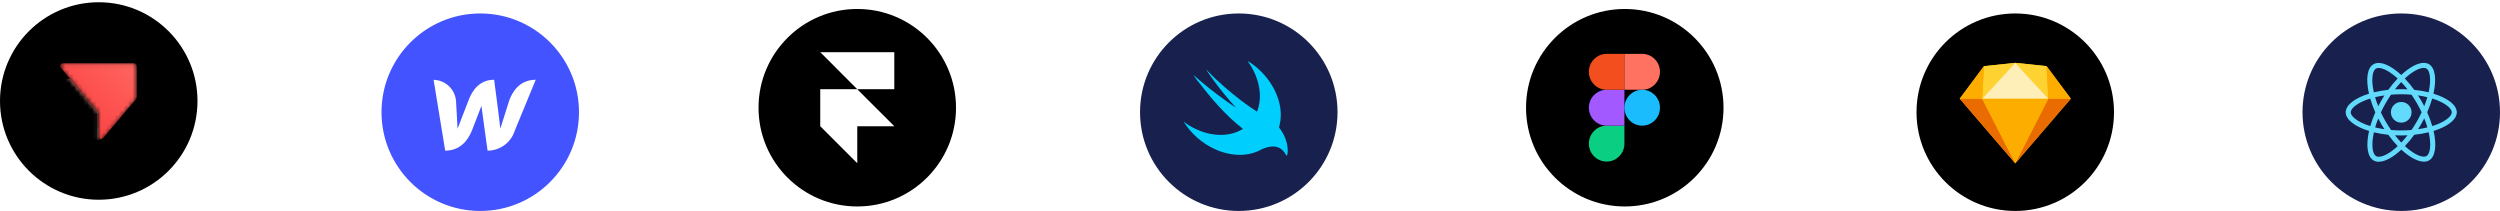 <svg width="557" height="47" viewBox="0 0 557 47" fill="none" xmlns="http://www.w3.org/2000/svg">
<path fill-rule="evenodd" clip-rule="evenodd" d="M22 44.5C34.15 44.5 44 34.65 44 22.5C44 10.35 34.15 0.5 22 0.5C9.85 0.5 0 10.35 0 22.5C0 34.65 9.85 44.5 22 44.5Z" fill="black"/>
<mask id="mask0_48_214" style="mask-type:alpha" maskUnits="userSpaceOnUse" x="13" y="14" width="18" height="18">
<path d="M14.023 14.072C13.84 14.072 13.672 14.149 13.559 14.276C13.456 14.383 13.392 14.529 13.388 14.687V14.729C13.39 14.805 13.405 14.875 13.431 14.94C13.432 14.946 13.434 14.95 13.437 14.956C13.457 15.005 13.483 15.05 13.516 15.093C13.527 15.109 13.54 15.124 13.554 15.137C13.556 15.141 13.559 15.144 13.563 15.147L15.588 17.552L16.32 18.42L18.509 21.018L19.24 21.885L21.2 24.212L21.93 25.079V31.158C21.97 31.158 22.009 31.157 22.048 31.153C22.432 31.126 22.778 30.962 23.039 30.71C23.04 30.71 23.04 30.71 23.04 30.709L23.255 30.453L28.513 24.212L30.313 22.075C30.322 22.066 30.33 22.056 30.338 22.046C30.377 21.998 30.407 21.944 30.43 21.885C30.459 21.814 30.473 21.737 30.473 21.655V14.708C30.473 14.54 30.408 14.386 30.301 14.275C30.186 14.149 30.021 14.072 29.837 14.072H14.023Z" fill="white"/>
</mask>
<g mask="url(#mask0_48_214)">
<path fill-rule="evenodd" clip-rule="evenodd" d="M14.023 14.072C13.84 14.072 13.672 14.149 13.559 14.276C13.456 14.383 13.392 14.529 13.388 14.687V14.729C13.39 14.805 13.405 14.875 13.431 14.94C13.432 14.946 13.434 14.95 13.437 14.956C13.457 15.005 13.483 15.05 13.516 15.093C13.527 15.109 13.54 15.124 13.554 15.137C13.556 15.141 13.559 15.144 13.563 15.147L15.588 17.552L16.32 18.42L18.509 21.018L19.24 21.885L21.2 24.212L21.93 25.079V31.158C21.97 31.158 22.009 31.157 22.048 31.153C22.432 31.126 22.778 30.962 23.039 30.71C23.04 30.71 23.04 30.71 23.04 30.709L23.255 30.453L28.513 24.212L30.313 22.075C30.322 22.066 30.33 22.056 30.338 22.046C30.377 21.998 30.407 21.944 30.43 21.885C30.459 21.814 30.473 21.737 30.473 21.655V14.708C30.473 14.54 30.408 14.386 30.301 14.275C30.186 14.149 30.021 14.072 29.837 14.072H14.023Z" fill="url(#paint0_linear_48_214)"/>
<path fill-rule="evenodd" clip-rule="evenodd" d="M21.93 28.559V31.158C21.5 31.158 21.109 30.987 20.822 30.71C20.821 30.71 20.821 30.71 20.821 30.709L20.606 30.453L15.348 24.212L13.558 22.088C13.554 22.085 13.55 22.081 13.548 22.076L13.52 22.043C13.517 22.041 13.516 22.039 13.514 22.036C13.48 21.99 13.45 21.94 13.431 21.885C13.404 21.82 13.39 21.75 13.387 21.677V21.633C13.387 21.62 13.389 21.606 13.391 21.592C13.403 21.449 13.465 21.321 13.558 21.221C13.673 21.097 13.84 21.018 14.023 21.018H15.576L16.306 21.885L18.266 24.212L21.48 28.027L21.929 28.56L21.93 28.559Z" fill="#FCD1CA"/>
<path fill-rule="evenodd" clip-rule="evenodd" d="M21.93 25.079V28.558L21.929 28.559L21.481 28.027L18.267 24.212L16.306 21.886L15.576 21.018L13.546 18.611C13.538 18.602 13.53 18.591 13.521 18.58C13.484 18.532 13.453 18.479 13.43 18.42C13.405 18.355 13.39 18.285 13.387 18.21V18.167C13.392 18.008 13.456 17.865 13.558 17.756C13.673 17.63 13.839 17.552 14.023 17.552H15.588L16.32 18.42L18.509 21.018L19.239 21.886L21.2 24.212L21.93 25.079Z" fill="#FF9D8D"/>
</g>
<mask id="mask1_48_214" style="mask-type:alpha" maskUnits="userSpaceOnUse" x="9" y="10" width="26" height="25">
<path d="M9.625 34.92H34.236V10.31H9.625V34.92Z" fill="white"/>
</mask>
<g mask="url(#mask1_48_214)">
</g>
<path d="M107 47C119.15 47 129 37.15 129 25C129 12.85 119.15 3 107 3C94.85 3 85 12.85 85 25C85 37.15 94.85 47 107 47Z" fill="#4353FF"/>
<path d="M113.462 22.387L111.469 28.671C111.469 28.19 110.094 17.767 110.094 17.767C106.931 17.767 105.254 20.009 104.374 22.387L101.94 28.685C101.94 28.231 101.596 22.442 101.596 22.442C101.479 21.189 100.906 20.023 99.986 19.164C99.066 18.305 97.863 17.813 96.605 17.781L99.19 33.566C102.49 33.566 104.277 31.325 105.199 28.946L107.261 23.584C107.261 23.804 108.636 33.566 108.636 33.566C109.986 33.565 111.299 33.133 112.387 32.334C113.475 31.536 114.28 30.412 114.686 29.125L119.361 17.767C116.061 17.767 114.329 20.009 113.449 22.387H113.462Z" fill="white"/>
<path fill-rule="evenodd" clip-rule="evenodd" d="M191 46C203.15 46 213 36.15 213 24C213 11.85 203.15 2 191 2C178.85 2 169 11.85 169 24C169 36.15 178.85 46 191 46Z" fill="black"/>
<path d="M182.75 11.625H199.25V19.875H191L182.75 11.625ZM182.75 19.875H191L199.25 28.125H182.75V19.875ZM182.75 28.125H191V36.375L182.75 28.125Z" fill="white"/>
<path fill-rule="evenodd" clip-rule="evenodd" d="M449 47C461.15 47 471 37.15 471 25C471 12.85 461.15 3 449 3C436.85 3 427 12.85 427 25C427 37.15 436.85 47 449 47Z" fill="black"/>
<path d="M442.025 14.737L449 14L455.975 14.737L461.375 21.986L449 36.397L436.625 21.986L442.025 14.737Z" fill="#FDB300"/>
<path d="M441.637 21.986L449 36.397L436.625 21.986H441.637Z" fill="#EA6C00"/>
<path d="M456.363 21.986L449 36.397L461.375 21.986H456.363Z" fill="#EA6C00"/>
<path d="M441.638 21.986H456.363L449 36.397L441.638 21.986Z" fill="#FDAD00"/>
<path d="M449 14L442.025 14.737L441.638 21.986L449 14Z" fill="#FDD231"/>
<path d="M449.001 14L455.976 14.737L456.364 21.986L449.001 14Z" fill="#FDD231"/>
<path d="M461.375 21.987L455.975 14.738L456.363 21.987H461.375Z" fill="#FDAD00"/>
<path d="M436.625 21.987L442.025 14.738L441.637 21.987H436.625Z" fill="#FDAD00"/>
<path d="M449 14L441.638 21.986H456.363L449 14Z" fill="#FEEEB7"/>
<path fill-rule="evenodd" clip-rule="evenodd" d="M362 46C374.15 46 384 36.15 384 24C384 11.85 374.15 2 362 2C349.85 2 340 11.85 340 24C340 36.15 349.85 46 362 46Z" fill="black"/>
<path d="M357.96 36C360.146 36 361.92 34.208 361.92 32V28H357.96C355.774 28 354 29.792 354 32C354 34.208 355.774 36 357.96 36Z" fill="#0ACF83"/>
<path d="M354 24C354 21.792 355.774 20 357.96 20H361.92V28H357.96C355.774 28 354 26.208 354 24Z" fill="#A259FF"/>
<path d="M354 16C354 13.792 355.774 12 357.96 12H361.92V20H357.96C355.774 20 354 18.208 354 16Z" fill="#F24E1E"/>
<path d="M361.92 12H365.88C368.066 12 369.84 13.792 369.84 16C369.84 18.208 368.066 20 365.88 20H361.92V12Z" fill="#FF7262"/>
<path d="M369.84 24C369.84 26.208 368.066 28 365.88 28C363.694 28 361.92 26.208 361.92 24C361.92 21.792 363.694 20 365.88 20C368.066 20 369.84 21.792 369.84 24Z" fill="#1ABCFE"/>
<path fill-rule="evenodd" clip-rule="evenodd" d="M535 47C547.15 47 557 37.15 557 25C557 12.85 547.15 3 535 3C522.85 3 513 12.85 513 25C513 37.15 522.85 47 535 47Z" fill="#18204D"/>
<path d="M547.375 25.023C547.375 23.383 545.322 21.83 542.174 20.866C542.9 17.657 542.577 15.105 541.155 14.288C540.827 14.096 540.443 14.005 540.025 14.005V15.13C540.257 15.13 540.443 15.175 540.6 15.261C541.286 15.655 541.583 17.153 541.351 19.08C541.296 19.554 541.205 20.054 541.094 20.563C540.105 20.321 539.026 20.135 537.891 20.013C537.21 19.08 536.503 18.233 535.792 17.491C537.437 15.962 538.98 15.125 540.03 15.125V14C538.642 14 536.826 14.989 534.99 16.704C533.154 14.999 531.337 14.02 529.95 14.02V15.145C530.994 15.145 532.543 15.978 534.188 17.496C533.481 18.238 532.775 19.08 532.104 20.013C530.964 20.135 529.885 20.321 528.896 20.568C528.78 20.064 528.694 19.575 528.633 19.105C528.396 17.178 528.689 15.68 529.37 15.281C529.521 15.191 529.718 15.15 529.95 15.15V14.025C529.526 14.025 529.143 14.116 528.81 14.308C527.392 15.125 527.074 17.673 527.806 20.871C524.668 21.84 522.625 23.389 522.625 25.023C522.625 26.663 524.678 28.216 527.826 29.18C527.1 32.388 527.423 34.941 528.845 35.758C529.173 35.95 529.557 36.041 529.98 36.041C531.368 36.041 533.184 35.052 535.02 33.337C536.857 35.042 538.673 36.021 540.06 36.021C540.484 36.021 540.867 35.93 541.2 35.738C542.618 34.921 542.936 32.373 542.204 29.175C545.332 28.211 547.375 26.658 547.375 25.023ZM540.807 21.658C540.62 22.309 540.388 22.98 540.126 23.651C539.919 23.247 539.702 22.844 539.465 22.44C539.233 22.037 538.985 21.643 538.738 21.26C539.455 21.366 540.146 21.497 540.807 21.658ZM538.496 27.031C538.103 27.712 537.699 28.358 537.28 28.958C536.529 29.023 535.767 29.059 535 29.059C534.238 29.059 533.476 29.023 532.73 28.963C532.311 28.363 531.902 27.722 531.509 27.046C531.126 26.385 530.778 25.714 530.46 25.038C530.772 24.362 531.126 23.686 531.504 23.025C531.897 22.344 532.301 21.698 532.72 21.098C533.471 21.033 534.233 20.997 535 20.997C535.762 20.997 536.523 21.033 537.27 21.093C537.689 21.693 538.098 22.334 538.491 23.01C538.874 23.671 539.222 24.342 539.54 25.018C539.222 25.694 538.874 26.37 538.496 27.031ZM540.126 26.375C540.398 27.051 540.63 27.727 540.822 28.383C540.161 28.544 539.465 28.68 538.743 28.787C538.991 28.398 539.238 27.999 539.47 27.591C539.702 27.187 539.919 26.779 540.126 26.375ZM535.01 31.758C534.541 31.274 534.072 30.734 533.608 30.143C534.062 30.164 534.526 30.179 534.995 30.179C535.469 30.179 535.938 30.169 536.397 30.143C535.943 30.734 535.474 31.274 535.01 31.758ZM531.257 28.787C530.54 28.68 529.849 28.549 529.188 28.388C529.375 27.737 529.607 27.066 529.869 26.395C530.076 26.799 530.293 27.202 530.53 27.606C530.767 28.009 531.009 28.403 531.257 28.787ZM534.985 18.288C535.454 18.773 535.923 19.312 536.387 19.902C535.933 19.882 535.469 19.867 535 19.867C534.526 19.867 534.057 19.877 533.597 19.902C534.052 19.312 534.521 18.773 534.985 18.288ZM531.252 21.26C531.005 21.648 530.757 22.047 530.525 22.455C530.293 22.859 530.076 23.262 529.869 23.666C529.597 22.99 529.365 22.314 529.173 21.658C529.834 21.502 530.53 21.366 531.252 21.26ZM526.686 27.576C524.9 26.814 523.745 25.815 523.745 25.023C523.745 24.231 524.9 23.227 526.686 22.47C527.12 22.284 527.594 22.117 528.083 21.961C528.371 22.95 528.749 23.979 529.219 25.033C528.754 26.082 528.381 27.107 528.099 28.09C527.599 27.934 527.125 27.762 526.686 27.576ZM529.4 34.785C528.714 34.391 528.417 32.893 528.649 30.966C528.704 30.492 528.795 29.992 528.906 29.483C529.895 29.725 530.974 29.912 532.109 30.032C532.79 30.966 533.497 31.813 534.208 32.555C532.563 34.084 531.02 34.921 529.97 34.921C529.743 34.916 529.552 34.871 529.4 34.785ZM541.367 30.941C541.604 32.868 541.311 34.366 540.63 34.765C540.479 34.855 540.282 34.896 540.05 34.896C539.006 34.896 537.457 34.063 535.812 32.545C536.519 31.803 537.225 30.961 537.896 30.027C539.036 29.906 540.115 29.72 541.104 29.473C541.22 29.982 541.311 30.471 541.367 30.941ZM543.309 27.576C542.875 27.762 542.401 27.929 541.911 28.085C541.624 27.096 541.246 26.067 540.776 25.013C541.24 23.963 541.614 22.939 541.896 21.956C542.396 22.112 542.87 22.284 543.314 22.47C545.1 23.232 546.255 24.231 546.255 25.023C546.25 25.815 545.095 26.819 543.309 27.576Z" fill="#61DAFB"/>
<path d="M534.995 27.329C536.268 27.329 537.3 26.296 537.3 25.023C537.3 23.75 536.268 22.718 534.995 22.718C533.721 22.718 532.689 23.75 532.689 25.023C532.689 26.296 533.721 27.329 534.995 27.329Z" fill="#61DAFB"/>
<g clip-path="url(#clip0_48_214)">
<path fill-rule="evenodd" clip-rule="evenodd" d="M276 47C288.15 47 298 37.15 298 25C298 12.85 288.15 3 276 3C263.85 3 254 12.85 254 25C254 37.15 263.85 47 276 47Z" fill="#18204D"/>
<g filter="url(#filter0_d_48_214)">
<path d="M281.203 33.219C278.466 34.823 274.703 34.987 270.918 33.341C267.852 32.018 265.309 29.703 263.679 27.056C264.461 27.718 265.374 28.247 266.353 28.71C270.262 30.569 274.171 30.442 276.921 28.715C276.92 28.713 276.918 28.712 276.917 28.71C273.004 25.667 269.678 21.697 267.201 18.456C266.679 17.927 266.287 17.265 265.896 16.669C268.896 19.448 273.657 22.954 275.352 23.947C271.766 20.11 268.57 15.347 268.7 15.479C274.374 21.301 279.656 24.609 279.656 24.609C279.831 24.709 279.966 24.792 280.074 24.866C280.189 24.571 280.289 24.265 280.373 23.947C281.286 20.573 280.243 16.735 277.961 13.56C283.243 16.802 286.373 22.888 285.069 27.983C285.035 28.12 284.998 28.256 284.958 28.389C284.973 28.407 284.988 28.427 285.003 28.446C287.612 31.754 286.894 35.261 286.568 34.599C285.154 31.79 282.534 32.649 281.203 33.219V33.219Z" fill="#00CFFD"/>
</g>
</g>
<defs>
<filter id="filter0_d_48_214" x="195.849" y="-54.27" width="158.892" height="156.78" filterUnits="userSpaceOnUse" color-interpolation-filters="sRGB">
<feFlood flood-opacity="0" result="BackgroundImageFix"/>
<feColorMatrix in="SourceAlpha" type="matrix" values="0 0 0 0 0 0 0 0 0 0 0 0 0 0 0 0 0 0 127 0" result="hardAlpha"/>
<feOffset/>
<feGaussianBlur stdDeviation="33.915"/>
<feColorMatrix type="matrix" values="0 0 0 0 0.25 0 0 0 0 0.215 0 0 0 0 0.848 0 0 0 0.611 0"/>
<feBlend mode="normal" in2="BackgroundImageFix" result="effect1_dropShadow_48_214"/>
<feBlend mode="normal" in="SourceGraphic" in2="effect1_dropShadow_48_214" result="shape"/>
</filter>
<linearGradient id="paint0_linear_48_214" x1="28.742" y1="12.05" x2="15.585" y2="25.206" gradientUnits="userSpaceOnUse">
<stop stop-color="#FF6660"/>
<stop offset="1" stop-color="#FB4444"/>
</linearGradient>
<clipPath id="clip0_48_214">
<rect width="44" height="44" fill="white" transform="translate(254 3)"/>
</clipPath>
</defs>
</svg>
